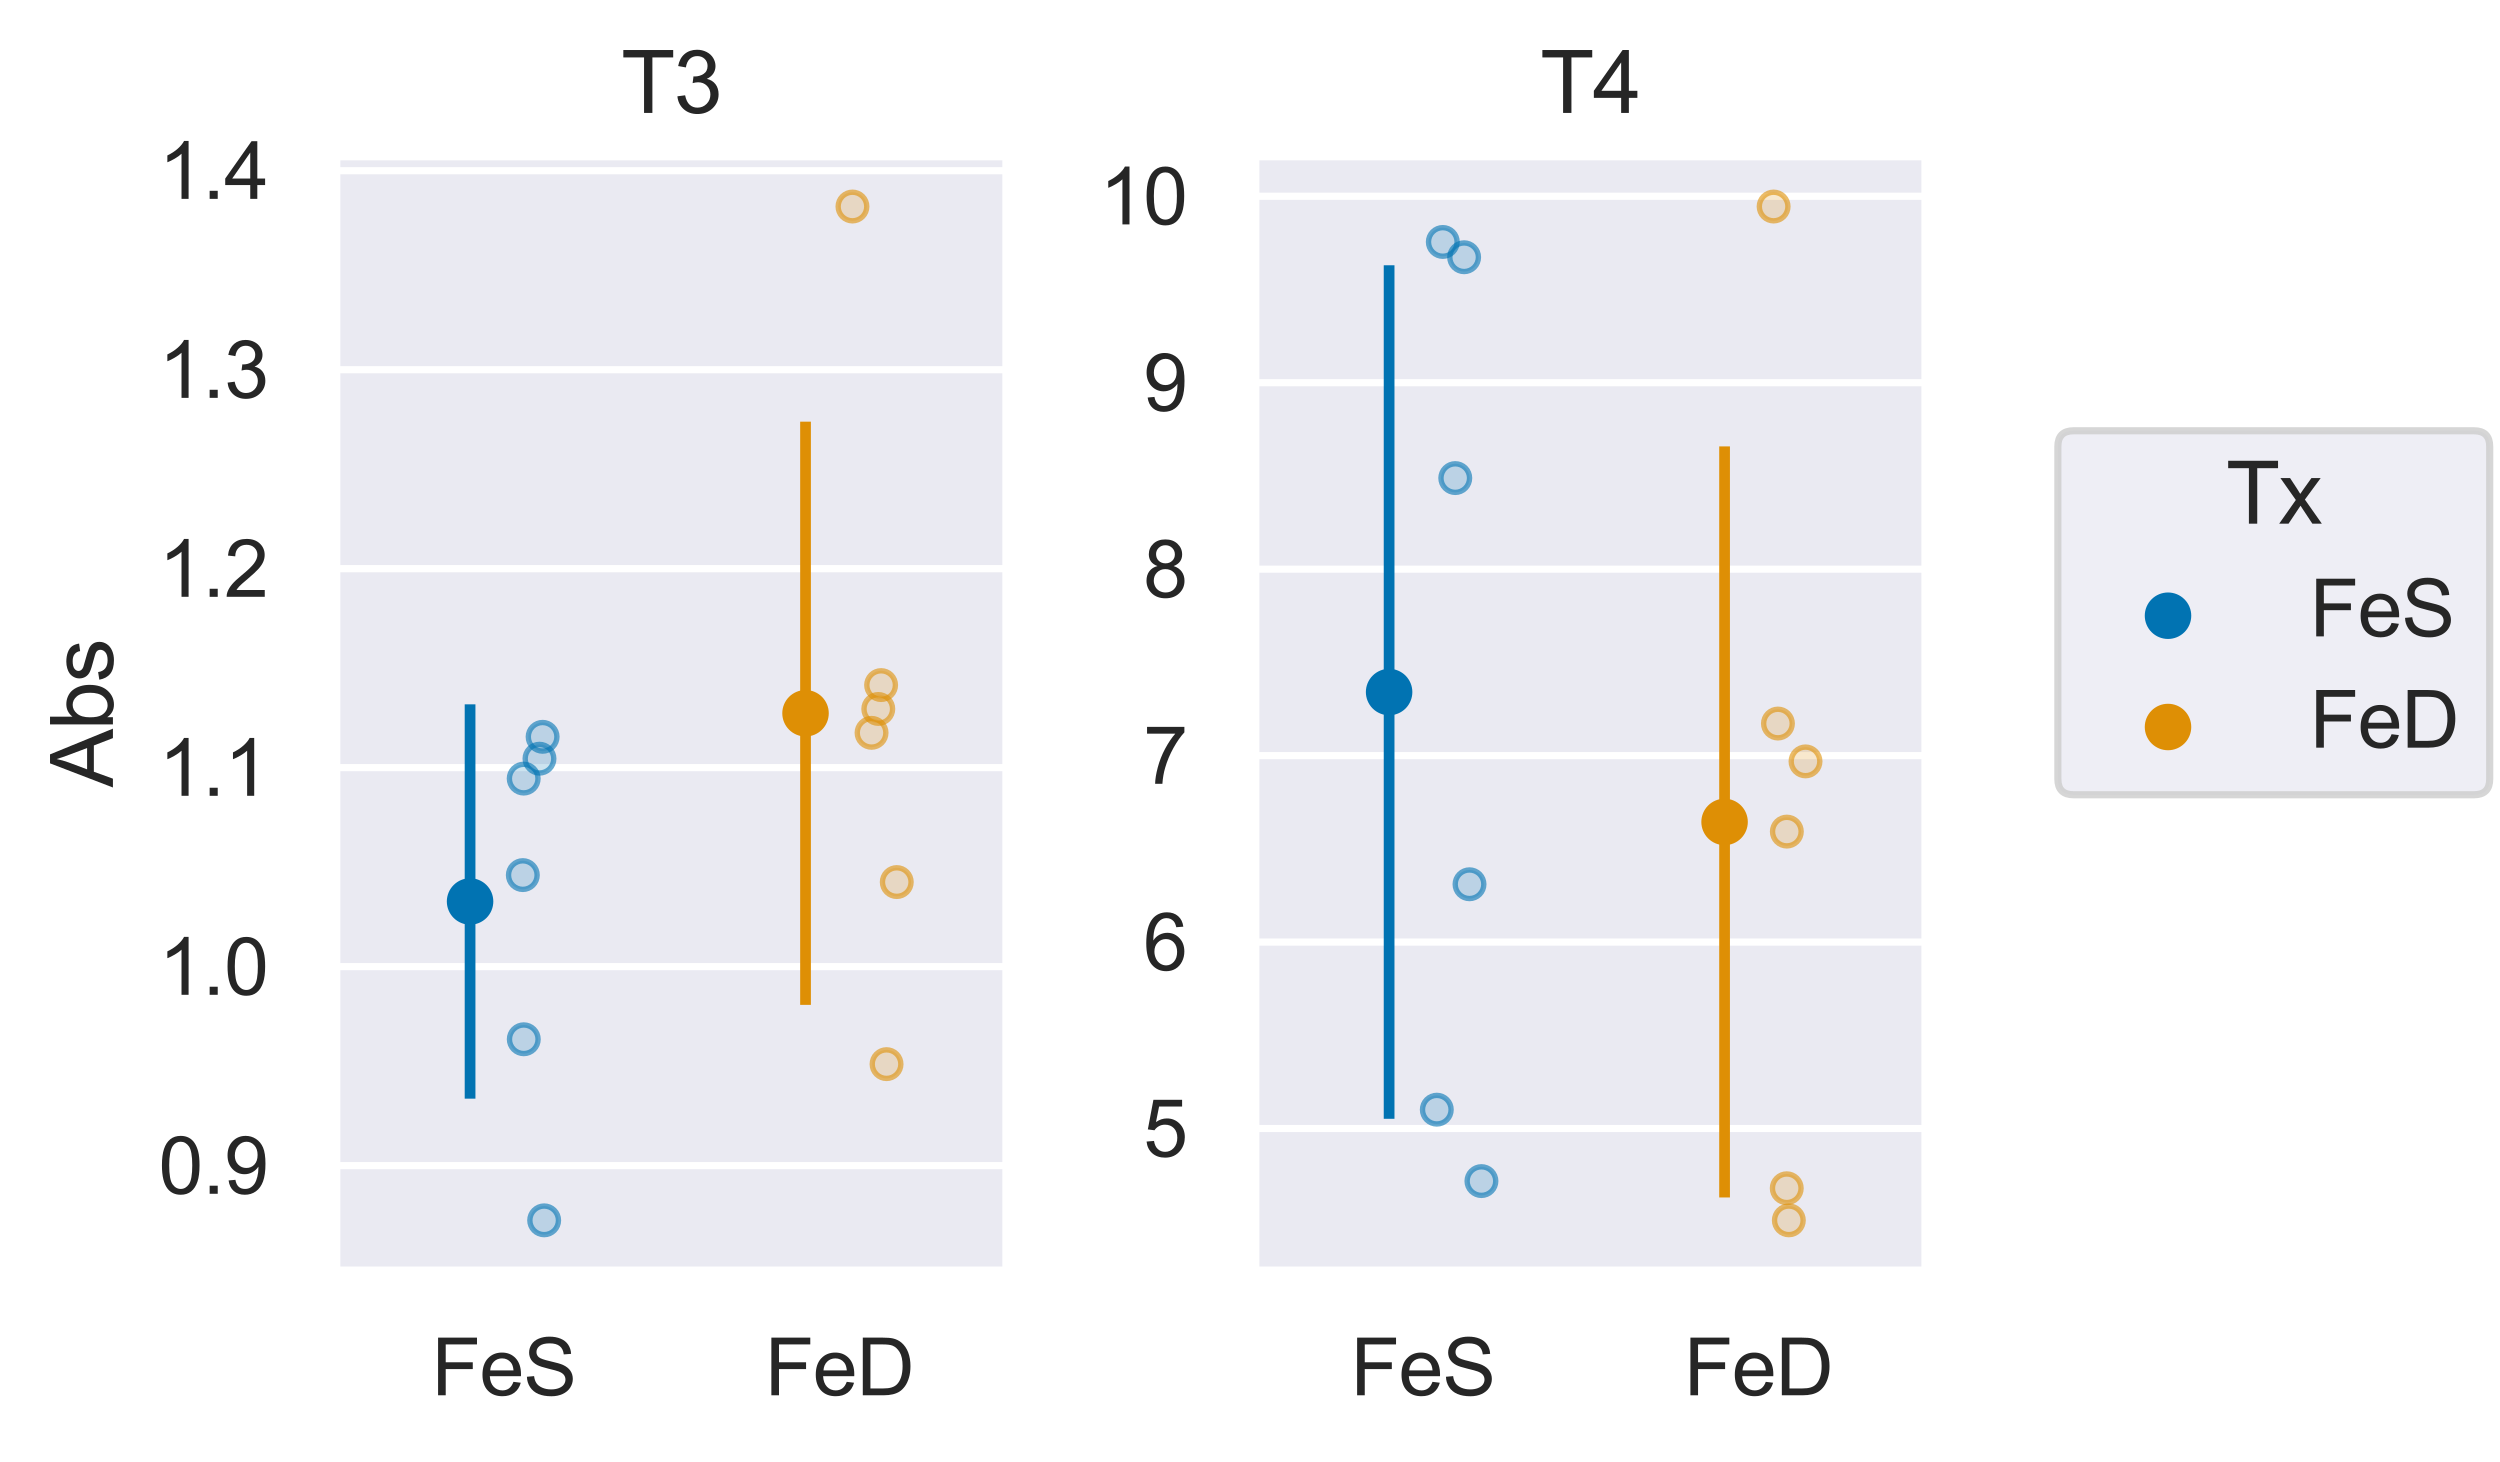 <?xml version="1.0" encoding="utf-8" standalone="no"?>
<!DOCTYPE svg PUBLIC "-//W3C//DTD SVG 1.1//EN"
  "http://www.w3.org/Graphics/SVG/1.1/DTD/svg11.dtd">
<svg xmlns:xlink="http://www.w3.org/1999/xlink" width="349.56pt" height="204.48pt" viewBox="0 0 349.56 204.48" xmlns="http://www.w3.org/2000/svg" version="1.1">
 <defs>
  <style type="text/css">*{stroke-linejoin: round; stroke-linecap: butt}</style>
 </defs>
 <g id="figure_1">
  <g id="patch_1">
   <path d="M 0 204.48 
L 349.56 204.48 
L 349.56 0 
L 0 0 
z
" style="fill: #ffffff"/>
  </g>
  <g id="axes_1">
   <g id="patch_2">
    <path d="M 46.964 177.72 
L 140.775 177.72 
L 140.775 21.789 
L 46.964 21.789 
z
" style="fill: #eaeaf2"/>
   </g>
   <g id="matplotlib.axis_1">
    <g id="xtick_1">
     <g id="text_1">
      <!-- FeS -->
      <g style="fill: #262626" transform="translate(60.331 195.094) scale(0.11 -0.11)">
       <defs>
        <path id="ArialMT-46" d="M 525 0 
L 525 4581 
L 3616 4581 
L 3616 4041 
L 1131 4041 
L 1131 2622 
L 3281 2622 
L 3281 2081 
L 1131 2081 
L 1131 0 
L 525 0 
z
" transform="scale(0.016)"/>
        <path id="ArialMT-65" d="M 2694 1069 
L 3275 997 
Q 3138 488 2766 206 
Q 2394 -75 1816 -75 
Q 1088 -75 661 373 
Q 234 822 234 1631 
Q 234 2469 665 2931 
Q 1097 3394 1784 3394 
Q 2450 3394 2872 2941 
Q 3294 2488 3294 1666 
Q 3294 1616 3291 1516 
L 816 1516 
Q 847 969 1125 678 
Q 1403 388 1819 388 
Q 2128 388 2347 550 
Q 2566 713 2694 1069 
z
M 847 1978 
L 2700 1978 
Q 2663 2397 2488 2606 
Q 2219 2931 1791 2931 
Q 1403 2931 1139 2672 
Q 875 2413 847 1978 
z
" transform="scale(0.016)"/>
        <path id="ArialMT-53" d="M 288 1472 
L 859 1522 
Q 900 1178 1048 958 
Q 1197 738 1509 602 
Q 1822 466 2213 466 
Q 2559 466 2825 569 
Q 3091 672 3220 851 
Q 3350 1031 3350 1244 
Q 3350 1459 3225 1620 
Q 3100 1781 2813 1891 
Q 2628 1963 1997 2114 
Q 1366 2266 1113 2400 
Q 784 2572 623 2826 
Q 463 3081 463 3397 
Q 463 3744 659 4045 
Q 856 4347 1234 4503 
Q 1613 4659 2075 4659 
Q 2584 4659 2973 4495 
Q 3363 4331 3572 4012 
Q 3781 3694 3797 3291 
L 3216 3247 
Q 3169 3681 2898 3903 
Q 2628 4125 2100 4125 
Q 1550 4125 1298 3923 
Q 1047 3722 1047 3438 
Q 1047 3191 1225 3031 
Q 1400 2872 2139 2705 
Q 2878 2538 3153 2413 
Q 3553 2228 3743 1945 
Q 3934 1663 3934 1294 
Q 3934 928 3725 604 
Q 3516 281 3123 101 
Q 2731 -78 2241 -78 
Q 1619 -78 1198 103 
Q 778 284 539 648 
Q 300 1013 288 1472 
z
" transform="scale(0.016)"/>
       </defs>
       <use xlink:href="#ArialMT-46"/>
       <use xlink:href="#ArialMT-65" x="61.084"/>
       <use xlink:href="#ArialMT-53" x="116.699"/>
      </g>
     </g>
    </g>
    <g id="xtick_2">
     <g id="text_2">
      <!-- FeD -->
      <g style="fill: #262626" transform="translate(106.933 195.094) scale(0.11 -0.11)">
       <defs>
        <path id="ArialMT-44" d="M 494 0 
L 494 4581 
L 2072 4581 
Q 2606 4581 2888 4516 
Q 3281 4425 3559 4188 
Q 3922 3881 4101 3404 
Q 4281 2928 4281 2316 
Q 4281 1794 4159 1391 
Q 4038 988 3847 723 
Q 3656 459 3429 307 
Q 3203 156 2883 78 
Q 2563 0 2147 0 
L 494 0 
z
M 1100 541 
L 2078 541 
Q 2531 541 2789 625 
Q 3047 709 3200 863 
Q 3416 1078 3536 1442 
Q 3656 1806 3656 2325 
Q 3656 3044 3420 3430 
Q 3184 3816 2847 3947 
Q 2603 4041 2063 4041 
L 1100 4041 
L 1100 541 
z
" transform="scale(0.016)"/>
       </defs>
       <use xlink:href="#ArialMT-46"/>
       <use xlink:href="#ArialMT-65" x="61.084"/>
       <use xlink:href="#ArialMT-44" x="116.699"/>
      </g>
     </g>
    </g>
   </g>
   <g id="matplotlib.axis_2">
    <g id="ytick_1">
     <g id="line2d_1">
      <path d="M 46.964 162.981 
L 140.775 162.981 
" clip-path="url(#pf626b53d49)" style="fill: none; stroke: #ffffff; stroke-linecap: round"/>
     </g>
     <g id="text_3">
      <!-- 0.9 -->
      <g style="fill: #262626" transform="translate(22.174 166.918) scale(0.11 -0.11)">
       <defs>
        <path id="ArialMT-30" d="M 266 2259 
Q 266 3072 433 3567 
Q 600 4063 929 4331 
Q 1259 4600 1759 4600 
Q 2128 4600 2406 4451 
Q 2684 4303 2865 4023 
Q 3047 3744 3150 3342 
Q 3253 2941 3253 2259 
Q 3253 1453 3087 958 
Q 2922 463 2592 192 
Q 2263 -78 1759 -78 
Q 1097 -78 719 397 
Q 266 969 266 2259 
z
M 844 2259 
Q 844 1131 1108 757 
Q 1372 384 1759 384 
Q 2147 384 2411 759 
Q 2675 1134 2675 2259 
Q 2675 3391 2411 3762 
Q 2147 4134 1753 4134 
Q 1366 4134 1134 3806 
Q 844 3388 844 2259 
z
" transform="scale(0.016)"/>
        <path id="ArialMT-2e" d="M 581 0 
L 581 641 
L 1222 641 
L 1222 0 
L 581 0 
z
" transform="scale(0.016)"/>
        <path id="ArialMT-39" d="M 350 1059 
L 891 1109 
Q 959 728 1153 556 
Q 1347 384 1650 384 
Q 1909 384 2104 503 
Q 2300 622 2425 820 
Q 2550 1019 2634 1356 
Q 2719 1694 2719 2044 
Q 2719 2081 2716 2156 
Q 2547 1888 2255 1720 
Q 1963 1553 1622 1553 
Q 1053 1553 659 1965 
Q 266 2378 266 3053 
Q 266 3750 677 4175 
Q 1088 4600 1706 4600 
Q 2153 4600 2523 4359 
Q 2894 4119 3086 3673 
Q 3278 3228 3278 2384 
Q 3278 1506 3087 986 
Q 2897 466 2520 194 
Q 2144 -78 1638 -78 
Q 1100 -78 759 220 
Q 419 519 350 1059 
z
M 2653 3081 
Q 2653 3566 2395 3850 
Q 2138 4134 1775 4134 
Q 1400 4134 1122 3828 
Q 844 3522 844 3034 
Q 844 2597 1108 2323 
Q 1372 2050 1759 2050 
Q 2150 2050 2401 2323 
Q 2653 2597 2653 3081 
z
" transform="scale(0.016)"/>
       </defs>
       <use xlink:href="#ArialMT-30"/>
       <use xlink:href="#ArialMT-2e" x="55.615"/>
       <use xlink:href="#ArialMT-39" x="83.398"/>
      </g>
     </g>
    </g>
    <g id="ytick_2">
     <g id="line2d_2">
      <path d="M 46.964 135.159 
L 140.775 135.159 
" clip-path="url(#pf626b53d49)" style="fill: none; stroke: #ffffff; stroke-linecap: round"/>
     </g>
     <g id="text_4">
      <!-- 1.0 -->
      <g style="fill: #262626" transform="translate(22.174 139.096) scale(0.11 -0.11)">
       <defs>
        <path id="ArialMT-31" d="M 2384 0 
L 1822 0 
L 1822 3584 
Q 1619 3391 1289 3197 
Q 959 3003 697 2906 
L 697 3450 
Q 1169 3672 1522 3987 
Q 1875 4303 2022 4600 
L 2384 4600 
L 2384 0 
z
" transform="scale(0.016)"/>
       </defs>
       <use xlink:href="#ArialMT-31"/>
       <use xlink:href="#ArialMT-2e" x="55.615"/>
       <use xlink:href="#ArialMT-30" x="83.398"/>
      </g>
     </g>
    </g>
    <g id="ytick_3">
     <g id="line2d_3">
      <path d="M 46.964 107.336 
L 140.775 107.336 
" clip-path="url(#pf626b53d49)" style="fill: none; stroke: #ffffff; stroke-linecap: round"/>
     </g>
     <g id="text_5">
      <!-- 1.1 -->
      <g style="fill: #262626" transform="translate(22.174 111.273) scale(0.11 -0.11)">
       <use xlink:href="#ArialMT-31"/>
       <use xlink:href="#ArialMT-2e" x="55.615"/>
       <use xlink:href="#ArialMT-31" x="83.398"/>
      </g>
     </g>
    </g>
    <g id="ytick_4">
     <g id="line2d_4">
      <path d="M 46.964 79.514 
L 140.775 79.514 
" clip-path="url(#pf626b53d49)" style="fill: none; stroke: #ffffff; stroke-linecap: round"/>
     </g>
     <g id="text_6">
      <!-- 1.2 -->
      <g style="fill: #262626" transform="translate(22.174 83.451) scale(0.11 -0.11)">
       <defs>
        <path id="ArialMT-32" d="M 3222 541 
L 3222 0 
L 194 0 
Q 188 203 259 391 
Q 375 700 629 1000 
Q 884 1300 1366 1694 
Q 2113 2306 2375 2664 
Q 2638 3022 2638 3341 
Q 2638 3675 2398 3904 
Q 2159 4134 1775 4134 
Q 1369 4134 1125 3890 
Q 881 3647 878 3216 
L 300 3275 
Q 359 3922 746 4261 
Q 1134 4600 1788 4600 
Q 2447 4600 2831 4234 
Q 3216 3869 3216 3328 
Q 3216 3053 3103 2787 
Q 2991 2522 2730 2228 
Q 2469 1934 1863 1422 
Q 1356 997 1212 845 
Q 1069 694 975 541 
L 3222 541 
z
" transform="scale(0.016)"/>
       </defs>
       <use xlink:href="#ArialMT-31"/>
       <use xlink:href="#ArialMT-2e" x="55.615"/>
       <use xlink:href="#ArialMT-32" x="83.398"/>
      </g>
     </g>
    </g>
    <g id="ytick_5">
     <g id="line2d_5">
      <path d="M 46.964 51.692 
L 140.775 51.692 
" clip-path="url(#pf626b53d49)" style="fill: none; stroke: #ffffff; stroke-linecap: round"/>
     </g>
     <g id="text_7">
      <!-- 1.3 -->
      <g style="fill: #262626" transform="translate(22.174 55.628) scale(0.11 -0.11)">
       <defs>
        <path id="ArialMT-33" d="M 269 1209 
L 831 1284 
Q 928 806 1161 595 
Q 1394 384 1728 384 
Q 2125 384 2398 659 
Q 2672 934 2672 1341 
Q 2672 1728 2419 1979 
Q 2166 2231 1775 2231 
Q 1616 2231 1378 2169 
L 1441 2663 
Q 1497 2656 1531 2656 
Q 1891 2656 2178 2843 
Q 2466 3031 2466 3422 
Q 2466 3731 2256 3934 
Q 2047 4138 1716 4138 
Q 1388 4138 1169 3931 
Q 950 3725 888 3313 
L 325 3413 
Q 428 3978 793 4289 
Q 1159 4600 1703 4600 
Q 2078 4600 2393 4439 
Q 2709 4278 2876 4000 
Q 3044 3722 3044 3409 
Q 3044 3113 2884 2869 
Q 2725 2625 2413 2481 
Q 2819 2388 3044 2092 
Q 3269 1797 3269 1353 
Q 3269 753 2831 336 
Q 2394 -81 1725 -81 
Q 1122 -81 723 278 
Q 325 638 269 1209 
z
" transform="scale(0.016)"/>
       </defs>
       <use xlink:href="#ArialMT-31"/>
       <use xlink:href="#ArialMT-2e" x="55.615"/>
       <use xlink:href="#ArialMT-33" x="83.398"/>
      </g>
     </g>
    </g>
    <g id="ytick_6">
     <g id="line2d_6">
      <path d="M 46.964 23.869 
L 140.775 23.869 
" clip-path="url(#pf626b53d49)" style="fill: none; stroke: #ffffff; stroke-linecap: round"/>
     </g>
     <g id="text_8">
      <!-- 1.4 -->
      <g style="fill: #262626" transform="translate(22.174 27.806) scale(0.11 -0.11)">
       <defs>
        <path id="ArialMT-34" d="M 2069 0 
L 2069 1097 
L 81 1097 
L 81 1613 
L 2172 4581 
L 2631 4581 
L 2631 1613 
L 3250 1613 
L 3250 1097 
L 2631 1097 
L 2631 0 
L 2069 0 
z
M 2069 1613 
L 2069 3678 
L 634 1613 
L 2069 1613 
z
" transform="scale(0.016)"/>
       </defs>
       <use xlink:href="#ArialMT-31"/>
       <use xlink:href="#ArialMT-2e" x="55.615"/>
       <use xlink:href="#ArialMT-34" x="83.398"/>
      </g>
     </g>
    </g>
    <g id="text_9">
     <!-- Abs -->
     <g style="fill: #262626" transform="translate(15.789 110.094) rotate(-90) scale(0.12 -0.12)">
      <defs>
       <path id="ArialMT-41" d="M -9 0 
L 1750 4581 
L 2403 4581 
L 4278 0 
L 3588 0 
L 3053 1388 
L 1138 1388 
L 634 0 
L -9 0 
z
M 1313 1881 
L 2866 1881 
L 2388 3150 
Q 2169 3728 2063 4100 
Q 1975 3659 1816 3225 
L 1313 1881 
z
" transform="scale(0.016)"/>
       <path id="ArialMT-62" d="M 941 0 
L 419 0 
L 419 4581 
L 981 4581 
L 981 2947 
Q 1338 3394 1891 3394 
Q 2197 3394 2470 3270 
Q 2744 3147 2920 2923 
Q 3097 2700 3197 2384 
Q 3297 2069 3297 1709 
Q 3297 856 2875 390 
Q 2453 -75 1863 -75 
Q 1275 -75 941 416 
L 941 0 
z
M 934 1684 
Q 934 1088 1097 822 
Q 1363 388 1816 388 
Q 2184 388 2453 708 
Q 2722 1028 2722 1663 
Q 2722 2313 2464 2622 
Q 2206 2931 1841 2931 
Q 1472 2931 1203 2611 
Q 934 2291 934 1684 
z
" transform="scale(0.016)"/>
       <path id="ArialMT-73" d="M 197 991 
L 753 1078 
Q 800 744 1014 566 
Q 1228 388 1613 388 
Q 2000 388 2187 545 
Q 2375 703 2375 916 
Q 2375 1106 2209 1216 
Q 2094 1291 1634 1406 
Q 1016 1563 777 1677 
Q 538 1791 414 1992 
Q 291 2194 291 2438 
Q 291 2659 392 2848 
Q 494 3038 669 3163 
Q 800 3259 1026 3326 
Q 1253 3394 1513 3394 
Q 1903 3394 2198 3281 
Q 2494 3169 2634 2976 
Q 2775 2784 2828 2463 
L 2278 2388 
Q 2241 2644 2061 2787 
Q 1881 2931 1553 2931 
Q 1166 2931 1000 2803 
Q 834 2675 834 2503 
Q 834 2394 903 2306 
Q 972 2216 1119 2156 
Q 1203 2125 1616 2013 
Q 2213 1853 2448 1751 
Q 2684 1650 2818 1456 
Q 2953 1263 2953 975 
Q 2953 694 2789 445 
Q 2625 197 2315 61 
Q 2006 -75 1616 -75 
Q 969 -75 630 194 
Q 291 463 197 991 
z
" transform="scale(0.016)"/>
      </defs>
      <use xlink:href="#ArialMT-41"/>
      <use xlink:href="#ArialMT-62" x="66.699"/>
      <use xlink:href="#ArialMT-73" x="122.314"/>
     </g>
    </g>
   </g>
   <g id="PathCollection_1">
    <path d="M 75.871 105.024 
C 76.401 105.024 76.91 104.813 77.285 104.438 
C 77.66 104.063 77.871 103.554 77.871 103.024 
C 77.871 102.493 77.66 101.985 77.285 101.61 
C 76.91 101.235 76.401 101.024 75.871 101.024 
C 75.34 101.024 74.831 101.235 74.456 101.61 
C 74.081 101.985 73.871 102.493 73.871 103.024 
C 73.871 103.554 74.081 104.063 74.456 104.438 
C 74.831 104.813 75.34 105.024 75.871 105.024 
z
" clip-path="url(#pf626b53d49)" style="fill: #0173b2; fill-opacity: 0.2; stroke: #0173b2; stroke-opacity: 0.6; stroke-width: 0.75"/>
    <path d="M 73.104 124.36 
C 73.634 124.36 74.143 124.15 74.518 123.775 
C 74.893 123.4 75.104 122.891 75.104 122.36 
C 75.104 121.83 74.893 121.321 74.518 120.946 
C 74.143 120.571 73.634 120.36 73.104 120.36 
C 72.573 120.36 72.064 120.571 71.689 120.946 
C 71.314 121.321 71.104 121.83 71.104 122.36 
C 71.104 122.891 71.314 123.4 71.689 123.775 
C 72.064 124.15 72.573 124.36 73.104 124.36 
z
" clip-path="url(#pf626b53d49)" style="fill: #0173b2; fill-opacity: 0.2; stroke: #0173b2; stroke-opacity: 0.6; stroke-width: 0.75"/>
    <path d="M 75.432 108.084 
C 75.962 108.084 76.471 107.874 76.846 107.499 
C 77.221 107.124 77.432 106.615 77.432 106.084 
C 77.432 105.554 77.221 105.045 76.846 104.67 
C 76.471 104.295 75.962 104.084 75.432 104.084 
C 74.901 104.084 74.392 104.295 74.017 104.67 
C 73.642 105.045 73.432 105.554 73.432 106.084 
C 73.432 106.615 73.642 107.124 74.017 107.499 
C 74.392 107.874 74.901 108.084 75.432 108.084 
z
" clip-path="url(#pf626b53d49)" style="fill: #0173b2; fill-opacity: 0.2; stroke: #0173b2; stroke-opacity: 0.6; stroke-width: 0.75"/>
    <path d="M 73.225 110.867 
C 73.755 110.867 74.264 110.656 74.639 110.281 
C 75.014 109.906 75.225 109.397 75.225 108.867 
C 75.225 108.336 75.014 107.827 74.639 107.452 
C 74.264 107.077 73.755 106.867 73.225 106.867 
C 72.694 106.867 72.185 107.077 71.81 107.452 
C 71.435 107.827 71.225 108.336 71.225 108.867 
C 71.225 109.397 71.435 109.906 71.81 110.281 
C 72.185 110.656 72.694 110.867 73.225 110.867 
z
" clip-path="url(#pf626b53d49)" style="fill: #0173b2; fill-opacity: 0.2; stroke: #0173b2; stroke-opacity: 0.6; stroke-width: 0.75"/>
    <path d="M 73.236 147.314 
C 73.767 147.314 74.276 147.103 74.651 146.728 
C 75.026 146.353 75.236 145.844 75.236 145.314 
C 75.236 144.784 75.026 144.275 74.651 143.9 
C 74.276 143.525 73.767 143.314 73.236 143.314 
C 72.706 143.314 72.197 143.525 71.822 143.9 
C 71.447 144.275 71.236 144.784 71.236 145.314 
C 71.236 145.844 71.447 146.353 71.822 146.728 
C 72.197 147.103 72.706 147.314 73.236 147.314 
z
" clip-path="url(#pf626b53d49)" style="fill: #0173b2; fill-opacity: 0.2; stroke: #0173b2; stroke-opacity: 0.6; stroke-width: 0.75"/>
    <path d="M 76.087 172.632 
C 76.617 172.632 77.126 172.422 77.501 172.047 
C 77.876 171.672 78.087 171.163 78.087 170.632 
C 78.087 170.102 77.876 169.593 77.501 169.218 
C 77.126 168.843 76.617 168.632 76.087 168.632 
C 75.556 168.632 75.048 168.843 74.672 169.218 
C 74.297 169.593 74.087 170.102 74.087 170.632 
C 74.087 171.163 74.297 171.672 74.672 172.047 
C 75.048 172.422 75.556 172.632 76.087 172.632 
z
" clip-path="url(#pf626b53d49)" style="fill: #0173b2; fill-opacity: 0.2; stroke: #0173b2; stroke-opacity: 0.6; stroke-width: 0.75"/>
    <path d="M 123.2 97.79 
C 123.731 97.79 124.24 97.579 124.615 97.204 
C 124.99 96.829 125.2 96.32 125.2 95.79 
C 125.2 95.26 124.99 94.751 124.615 94.376 
C 124.24 94.001 123.731 93.79 123.2 93.79 
C 122.67 93.79 122.161 94.001 121.786 94.376 
C 121.411 94.751 121.2 95.26 121.2 95.79 
C 121.2 96.32 121.411 96.829 121.786 97.204 
C 122.161 97.579 122.67 97.79 123.2 97.79 
z
" clip-path="url(#pf626b53d49)" style="fill: #de8f05; fill-opacity: 0.2; stroke: #de8f05; stroke-opacity: 0.6; stroke-width: 0.75"/>
    <path d="M 121.864 104.467 
C 122.394 104.467 122.903 104.257 123.278 103.882 
C 123.653 103.507 123.864 102.998 123.864 102.467 
C 123.864 101.937 123.653 101.428 123.278 101.053 
C 122.903 100.678 122.394 100.467 121.864 100.467 
C 121.333 100.467 120.825 100.678 120.449 101.053 
C 120.074 101.428 119.864 101.937 119.864 102.467 
C 119.864 102.998 120.074 103.507 120.449 103.882 
C 120.825 104.257 121.333 104.467 121.864 104.467 
z
" clip-path="url(#pf626b53d49)" style="fill: #de8f05; fill-opacity: 0.2; stroke: #de8f05; stroke-opacity: 0.6; stroke-width: 0.75"/>
    <path d="M 122.805 101.129 
C 123.336 101.129 123.844 100.918 124.22 100.543 
C 124.595 100.168 124.805 99.659 124.805 99.129 
C 124.805 98.598 124.595 98.09 124.22 97.715 
C 123.844 97.339 123.336 97.129 122.805 97.129 
C 122.275 97.129 121.766 97.339 121.391 97.715 
C 121.016 98.09 120.805 98.598 120.805 99.129 
C 120.805 99.659 121.016 100.168 121.391 100.543 
C 121.766 100.918 122.275 101.129 122.805 101.129 
z
" clip-path="url(#pf626b53d49)" style="fill: #de8f05; fill-opacity: 0.2; stroke: #de8f05; stroke-opacity: 0.6; stroke-width: 0.75"/>
    <path d="M 125.389 125.334 
C 125.92 125.334 126.428 125.124 126.803 124.748 
C 127.178 124.373 127.389 123.865 127.389 123.334 
C 127.389 122.804 127.178 122.295 126.803 121.92 
C 126.428 121.545 125.92 121.334 125.389 121.334 
C 124.859 121.334 124.35 121.545 123.975 121.92 
C 123.6 122.295 123.389 122.804 123.389 123.334 
C 123.389 123.865 123.6 124.373 123.975 124.748 
C 124.35 125.124 124.859 125.334 125.389 125.334 
z
" clip-path="url(#pf626b53d49)" style="fill: #de8f05; fill-opacity: 0.2; stroke: #de8f05; stroke-opacity: 0.6; stroke-width: 0.75"/>
    <path d="M 123.96 150.792 
C 124.49 150.792 124.999 150.581 125.374 150.206 
C 125.749 149.831 125.96 149.322 125.96 148.792 
C 125.96 148.261 125.749 147.753 125.374 147.378 
C 124.999 147.003 124.49 146.792 123.96 146.792 
C 123.429 146.792 122.92 147.003 122.545 147.378 
C 122.17 147.753 121.96 148.261 121.96 148.792 
C 121.96 149.322 122.17 149.831 122.545 150.206 
C 122.92 150.581 123.429 150.792 123.96 150.792 
z
" clip-path="url(#pf626b53d49)" style="fill: #de8f05; fill-opacity: 0.2; stroke: #de8f05; stroke-opacity: 0.6; stroke-width: 0.75"/>
    <path d="M 119.195 30.877 
C 119.725 30.877 120.234 30.666 120.609 30.291 
C 120.984 29.916 121.195 29.408 121.195 28.877 
C 121.195 28.347 120.984 27.838 120.609 27.463 
C 120.234 27.088 119.725 26.877 119.195 26.877 
C 118.664 26.877 118.156 27.088 117.781 27.463 
C 117.405 27.838 117.195 28.347 117.195 28.877 
C 117.195 29.408 117.405 29.916 117.781 30.291 
C 118.156 30.666 118.664 30.877 119.195 30.877 
z
" clip-path="url(#pf626b53d49)" style="fill: #de8f05; fill-opacity: 0.2; stroke: #de8f05; stroke-opacity: 0.6; stroke-width: 0.75"/>
   </g>
   <g id="PathCollection_2">
    <path d="M 65.727 129.047 
C 66.522 129.047 67.285 128.731 67.848 128.168 
C 68.41 127.606 68.727 126.843 68.727 126.047 
C 68.727 125.251 68.41 124.488 67.848 123.926 
C 67.285 123.363 66.522 123.047 65.727 123.047 
C 64.931 123.047 64.168 123.363 63.605 123.926 
C 63.043 124.488 62.727 125.251 62.727 126.047 
C 62.727 126.843 63.043 127.606 63.605 128.168 
C 64.168 128.731 64.931 129.047 65.727 129.047 
z
" clip-path="url(#pf626b53d49)" style="fill: #0173b2; stroke: #0173b2; stroke-width: 0.5"/>
    <path d="M 112.632 102.732 
C 113.428 102.732 114.191 102.415 114.753 101.853 
C 115.316 101.29 115.632 100.527 115.632 99.732 
C 115.632 98.936 115.316 98.173 114.753 97.61 
C 114.191 97.048 113.428 96.732 112.632 96.732 
C 111.836 96.732 111.073 97.048 110.511 97.61 
C 109.948 98.173 109.632 98.936 109.632 99.732 
C 109.632 100.527 109.948 101.29 110.511 101.853 
C 111.073 102.415 111.836 102.732 112.632 102.732 
z
" clip-path="url(#pf626b53d49)" style="fill: #de8f05; stroke: #de8f05; stroke-width: 0.5"/>
   </g>
   <g id="LineCollection_1">
    <path d="M 65.727 152.866 
L 65.727 99.228 
" clip-path="url(#pf626b53d49)" style="fill: none; stroke: #0173b2; stroke-width: 1.5; stroke-linecap: square"/>
    <path d="M 112.632 139.751 
L 112.632 59.712 
" clip-path="url(#pf626b53d49)" style="fill: none; stroke: #de8f05; stroke-width: 1.5; stroke-linecap: square"/>
   </g>
   <g id="patch_3">
    <path d="M 46.964 177.72 
L 46.964 21.789 
" style="fill: none; stroke: #ffffff; stroke-width: 1.25; stroke-linejoin: miter; stroke-linecap: square"/>
   </g>
   <g id="patch_4">
    <path d="M 140.775 177.72 
L 140.775 21.789 
" style="fill: none; stroke: #ffffff; stroke-width: 1.25; stroke-linejoin: miter; stroke-linecap: square"/>
   </g>
   <g id="patch_5">
    <path d="M 46.964 177.72 
L 140.775 177.72 
" style="fill: none; stroke: #ffffff; stroke-width: 1.25; stroke-linejoin: miter; stroke-linecap: square"/>
   </g>
   <g id="patch_6">
    <path d="M 46.964 21.789 
L 140.775 21.789 
" style="fill: none; stroke: #ffffff; stroke-width: 1.25; stroke-linejoin: miter; stroke-linecap: square"/>
   </g>
   <g id="text_10">
    <!-- T3 -->
    <g style="fill: #262626" transform="translate(86.869 15.789) scale(0.12 -0.12)">
     <defs>
      <path id="ArialMT-54" d="M 1659 0 
L 1659 4041 
L 150 4041 
L 150 4581 
L 3781 4581 
L 3781 4041 
L 2266 4041 
L 2266 0 
L 1659 0 
z
" transform="scale(0.016)"/>
     </defs>
     <use xlink:href="#ArialMT-54"/>
     <use xlink:href="#ArialMT-33" x="61.084"/>
    </g>
   </g>
  </g>
  <g id="axes_2">
   <g id="patch_7">
    <path d="M 175.469 177.72 
L 269.28 177.72 
L 269.28 21.789 
L 175.469 21.789 
z
" style="fill: #eaeaf2"/>
   </g>
   <g id="matplotlib.axis_3">
    <g id="xtick_3">
     <g id="text_11">
      <!-- FeS -->
      <g style="fill: #262626" transform="translate(188.835 195.094) scale(0.11 -0.11)">
       <use xlink:href="#ArialMT-46"/>
       <use xlink:href="#ArialMT-65" x="61.084"/>
       <use xlink:href="#ArialMT-53" x="116.699"/>
      </g>
     </g>
    </g>
    <g id="xtick_4">
     <g id="text_12">
      <!-- FeD -->
      <g style="fill: #262626" transform="translate(235.437 195.094) scale(0.11 -0.11)">
       <use xlink:href="#ArialMT-46"/>
       <use xlink:href="#ArialMT-65" x="61.084"/>
       <use xlink:href="#ArialMT-44" x="116.699"/>
      </g>
     </g>
    </g>
   </g>
   <g id="matplotlib.axis_4">
    <g id="ytick_7">
     <g id="line2d_7">
      <path d="M 175.469 157.793 
L 269.28 157.793 
" clip-path="url(#p28af53812b)" style="fill: none; stroke: #ffffff; stroke-linecap: round"/>
     </g>
     <g id="text_13">
      <!-- 5 -->
      <g style="fill: #262626" transform="translate(159.852 161.73) scale(0.11 -0.11)">
       <defs>
        <path id="ArialMT-35" d="M 266 1200 
L 856 1250 
Q 922 819 1161 601 
Q 1400 384 1738 384 
Q 2144 384 2425 690 
Q 2706 997 2706 1503 
Q 2706 1984 2436 2262 
Q 2166 2541 1728 2541 
Q 1456 2541 1237 2417 
Q 1019 2294 894 2097 
L 366 2166 
L 809 4519 
L 3088 4519 
L 3088 3981 
L 1259 3981 
L 1013 2750 
Q 1425 3038 1878 3038 
Q 2478 3038 2890 2622 
Q 3303 2206 3303 1553 
Q 3303 931 2941 478 
Q 2500 -78 1738 -78 
Q 1113 -78 717 272 
Q 322 622 266 1200 
z
" transform="scale(0.016)"/>
       </defs>
       <use xlink:href="#ArialMT-35"/>
      </g>
     </g>
    </g>
    <g id="ytick_8">
     <g id="line2d_8">
      <path d="M 175.469 131.723 
L 269.28 131.723 
" clip-path="url(#p28af53812b)" style="fill: none; stroke: #ffffff; stroke-linecap: round"/>
     </g>
     <g id="text_14">
      <!-- 6 -->
      <g style="fill: #262626" transform="translate(159.852 135.66) scale(0.11 -0.11)">
       <defs>
        <path id="ArialMT-36" d="M 3184 3459 
L 2625 3416 
Q 2550 3747 2413 3897 
Q 2184 4138 1850 4138 
Q 1581 4138 1378 3988 
Q 1113 3794 959 3422 
Q 806 3050 800 2363 
Q 1003 2672 1297 2822 
Q 1591 2972 1913 2972 
Q 2475 2972 2870 2558 
Q 3266 2144 3266 1488 
Q 3266 1056 3080 686 
Q 2894 316 2569 119 
Q 2244 -78 1831 -78 
Q 1128 -78 684 439 
Q 241 956 241 2144 
Q 241 3472 731 4075 
Q 1159 4600 1884 4600 
Q 2425 4600 2770 4297 
Q 3116 3994 3184 3459 
z
M 888 1484 
Q 888 1194 1011 928 
Q 1134 663 1356 523 
Q 1578 384 1822 384 
Q 2178 384 2434 671 
Q 2691 959 2691 1453 
Q 2691 1928 2437 2201 
Q 2184 2475 1800 2475 
Q 1419 2475 1153 2201 
Q 888 1928 888 1484 
z
" transform="scale(0.016)"/>
       </defs>
       <use xlink:href="#ArialMT-36"/>
      </g>
     </g>
    </g>
    <g id="ytick_9">
     <g id="line2d_9">
      <path d="M 175.469 105.653 
L 269.28 105.653 
" clip-path="url(#p28af53812b)" style="fill: none; stroke: #ffffff; stroke-linecap: round"/>
     </g>
     <g id="text_15">
      <!-- 7 -->
      <g style="fill: #262626" transform="translate(159.852 109.59) scale(0.11 -0.11)">
       <defs>
        <path id="ArialMT-37" d="M 303 3981 
L 303 4522 
L 3269 4522 
L 3269 4084 
Q 2831 3619 2401 2847 
Q 1972 2075 1738 1259 
Q 1569 684 1522 0 
L 944 0 
Q 953 541 1156 1306 
Q 1359 2072 1739 2783 
Q 2119 3494 2547 3981 
L 303 3981 
z
" transform="scale(0.016)"/>
       </defs>
       <use xlink:href="#ArialMT-37"/>
      </g>
     </g>
    </g>
    <g id="ytick_10">
     <g id="line2d_10">
      <path d="M 175.469 79.583 
L 269.28 79.583 
" clip-path="url(#p28af53812b)" style="fill: none; stroke: #ffffff; stroke-linecap: round"/>
     </g>
     <g id="text_16">
      <!-- 8 -->
      <g style="fill: #262626" transform="translate(159.852 83.52) scale(0.11 -0.11)">
       <defs>
        <path id="ArialMT-38" d="M 1131 2484 
Q 781 2613 612 2850 
Q 444 3088 444 3419 
Q 444 3919 803 4259 
Q 1163 4600 1759 4600 
Q 2359 4600 2725 4251 
Q 3091 3903 3091 3403 
Q 3091 3084 2923 2848 
Q 2756 2613 2416 2484 
Q 2838 2347 3058 2040 
Q 3278 1734 3278 1309 
Q 3278 722 2862 322 
Q 2447 -78 1769 -78 
Q 1091 -78 675 323 
Q 259 725 259 1325 
Q 259 1772 486 2073 
Q 713 2375 1131 2484 
z
M 1019 3438 
Q 1019 3113 1228 2906 
Q 1438 2700 1772 2700 
Q 2097 2700 2305 2904 
Q 2513 3109 2513 3406 
Q 2513 3716 2298 3927 
Q 2084 4138 1766 4138 
Q 1444 4138 1231 3931 
Q 1019 3725 1019 3438 
z
M 838 1322 
Q 838 1081 952 856 
Q 1066 631 1291 507 
Q 1516 384 1775 384 
Q 2178 384 2440 643 
Q 2703 903 2703 1303 
Q 2703 1709 2433 1975 
Q 2163 2241 1756 2241 
Q 1359 2241 1098 1978 
Q 838 1716 838 1322 
z
" transform="scale(0.016)"/>
       </defs>
       <use xlink:href="#ArialMT-38"/>
      </g>
     </g>
    </g>
    <g id="ytick_11">
     <g id="line2d_11">
      <path d="M 175.469 53.513 
L 269.28 53.513 
" clip-path="url(#p28af53812b)" style="fill: none; stroke: #ffffff; stroke-linecap: round"/>
     </g>
     <g id="text_17">
      <!-- 9 -->
      <g style="fill: #262626" transform="translate(159.852 57.45) scale(0.11 -0.11)">
       <use xlink:href="#ArialMT-39"/>
      </g>
     </g>
    </g>
    <g id="ytick_12">
     <g id="line2d_12">
      <path d="M 175.469 27.443 
L 269.28 27.443 
" clip-path="url(#p28af53812b)" style="fill: none; stroke: #ffffff; stroke-linecap: round"/>
     </g>
     <g id="text_18">
      <!-- 10 -->
      <g style="fill: #262626" transform="translate(153.735 31.38) scale(0.11 -0.11)">
       <use xlink:href="#ArialMT-31"/>
       <use xlink:href="#ArialMT-30" x="55.615"/>
      </g>
     </g>
    </g>
   </g>
   <g id="PathCollection_3">
    <path d="M 203.481 68.848 
C 204.012 68.848 204.52 68.637 204.895 68.262 
C 205.27 67.887 205.481 67.378 205.481 66.848 
C 205.481 66.318 205.27 65.809 204.895 65.434 
C 204.52 65.059 204.012 64.848 203.481 64.848 
C 202.951 64.848 202.442 65.059 202.067 65.434 
C 201.692 65.809 201.481 66.318 201.481 66.848 
C 201.481 67.378 201.692 67.887 202.067 68.262 
C 202.442 68.637 202.951 68.848 203.481 68.848 
z
" clip-path="url(#p28af53812b)" style="fill: #0173b2; fill-opacity: 0.2; stroke: #0173b2; stroke-opacity: 0.6; stroke-width: 0.75"/>
    <path d="M 200.899 157.16 
C 201.43 157.16 201.939 156.949 202.314 156.574 
C 202.689 156.199 202.899 155.69 202.899 155.16 
C 202.899 154.629 202.689 154.121 202.314 153.746 
C 201.939 153.371 201.43 153.16 200.899 153.16 
C 200.369 153.16 199.86 153.371 199.485 153.746 
C 199.11 154.121 198.899 154.629 198.899 155.16 
C 198.899 155.69 199.11 156.199 199.485 156.574 
C 199.86 156.949 200.369 157.16 200.899 157.16 
z
" clip-path="url(#p28af53812b)" style="fill: #0173b2; fill-opacity: 0.2; stroke: #0173b2; stroke-opacity: 0.6; stroke-width: 0.75"/>
    <path d="M 205.473 125.641 
C 206.003 125.641 206.512 125.431 206.887 125.056 
C 207.262 124.681 207.473 124.172 207.473 123.641 
C 207.473 123.111 207.262 122.602 206.887 122.227 
C 206.512 121.852 206.003 121.641 205.473 121.641 
C 204.943 121.641 204.434 121.852 204.059 122.227 
C 203.684 122.602 203.473 123.111 203.473 123.641 
C 203.473 124.172 203.684 124.681 204.059 125.056 
C 204.434 125.431 204.943 125.641 205.473 125.641 
z
" clip-path="url(#p28af53812b)" style="fill: #0173b2; fill-opacity: 0.2; stroke: #0173b2; stroke-opacity: 0.6; stroke-width: 0.75"/>
    <path d="M 207.14 167.145 
C 207.67 167.145 208.179 166.934 208.554 166.559 
C 208.929 166.184 209.14 165.675 209.14 165.145 
C 209.14 164.614 208.929 164.106 208.554 163.73 
C 208.179 163.355 207.67 163.145 207.14 163.145 
C 206.609 163.145 206.101 163.355 205.726 163.73 
C 205.35 164.106 205.14 164.614 205.14 165.145 
C 205.14 165.675 205.35 166.184 205.726 166.559 
C 206.101 166.934 206.609 167.145 207.14 167.145 
z
" clip-path="url(#p28af53812b)" style="fill: #0173b2; fill-opacity: 0.2; stroke: #0173b2; stroke-opacity: 0.6; stroke-width: 0.75"/>
    <path d="M 201.739 35.83 
C 202.269 35.83 202.778 35.62 203.153 35.245 
C 203.528 34.87 203.739 34.361 203.739 33.83 
C 203.739 33.3 203.528 32.791 203.153 32.416 
C 202.778 32.041 202.269 31.83 201.739 31.83 
C 201.208 31.83 200.7 32.041 200.324 32.416 
C 199.949 32.791 199.739 33.3 199.739 33.83 
C 199.739 34.361 199.949 34.87 200.324 35.245 
C 200.7 35.62 201.208 35.83 201.739 35.83 
z
" clip-path="url(#p28af53812b)" style="fill: #0173b2; fill-opacity: 0.2; stroke: #0173b2; stroke-opacity: 0.6; stroke-width: 0.75"/>
    <path d="M 204.719 37.968 
C 205.249 37.968 205.758 37.757 206.133 37.382 
C 206.508 37.007 206.719 36.499 206.719 35.968 
C 206.719 35.438 206.508 34.929 206.133 34.554 
C 205.758 34.179 205.249 33.968 204.719 33.968 
C 204.189 33.968 203.68 34.179 203.305 34.554 
C 202.93 34.929 202.719 35.438 202.719 35.968 
C 202.719 36.499 202.93 37.007 203.305 37.382 
C 203.68 37.757 204.189 37.968 204.719 37.968 
z
" clip-path="url(#p28af53812b)" style="fill: #0173b2; fill-opacity: 0.2; stroke: #0173b2; stroke-opacity: 0.6; stroke-width: 0.75"/>
    <path d="M 250.122 172.632 
C 250.652 172.632 251.161 172.422 251.536 172.047 
C 251.911 171.672 252.122 171.163 252.122 170.632 
C 252.122 170.102 251.911 169.593 251.536 169.218 
C 251.161 168.843 250.652 168.632 250.122 168.632 
C 249.591 168.632 249.082 168.843 248.707 169.218 
C 248.332 169.593 248.122 170.102 248.122 170.632 
C 248.122 171.163 248.332 171.672 248.707 172.047 
C 249.082 172.422 249.591 172.632 250.122 172.632 
z
" clip-path="url(#p28af53812b)" style="fill: #de8f05; fill-opacity: 0.2; stroke: #de8f05; stroke-opacity: 0.6; stroke-width: 0.75"/>
    <path d="M 249.831 168.148 
C 250.362 168.148 250.871 167.938 251.246 167.563 
C 251.621 167.188 251.831 166.679 251.831 166.148 
C 251.831 165.618 251.621 165.109 251.246 164.734 
C 250.871 164.359 250.362 164.148 249.831 164.148 
C 249.301 164.148 248.792 164.359 248.417 164.734 
C 248.042 165.109 247.831 165.618 247.831 166.148 
C 247.831 166.679 248.042 167.188 248.417 167.563 
C 248.792 167.938 249.301 168.148 249.831 168.148 
z
" clip-path="url(#p28af53812b)" style="fill: #de8f05; fill-opacity: 0.2; stroke: #de8f05; stroke-opacity: 0.6; stroke-width: 0.75"/>
    <path d="M 249.843 118.277 
C 250.373 118.277 250.882 118.066 251.257 117.691 
C 251.632 117.316 251.843 116.807 251.843 116.277 
C 251.843 115.746 251.632 115.237 251.257 114.862 
C 250.882 114.487 250.373 114.277 249.843 114.277 
C 249.312 114.277 248.804 114.487 248.428 114.862 
C 248.053 115.237 247.843 115.746 247.843 116.277 
C 247.843 116.807 248.053 117.316 248.428 117.691 
C 248.804 118.066 249.312 118.277 249.843 118.277 
z
" clip-path="url(#p28af53812b)" style="fill: #de8f05; fill-opacity: 0.2; stroke: #de8f05; stroke-opacity: 0.6; stroke-width: 0.75"/>
    <path d="M 248.598 103.169 
C 249.129 103.169 249.637 102.958 250.012 102.583 
C 250.387 102.208 250.598 101.699 250.598 101.169 
C 250.598 100.639 250.387 100.13 250.012 99.755 
C 249.637 99.38 249.129 99.169 248.598 99.169 
C 248.068 99.169 247.559 99.38 247.184 99.755 
C 246.809 100.13 246.598 100.639 246.598 101.169 
C 246.598 101.699 246.809 102.208 247.184 102.583 
C 247.559 102.958 248.068 103.169 248.598 103.169 
z
" clip-path="url(#p28af53812b)" style="fill: #de8f05; fill-opacity: 0.2; stroke: #de8f05; stroke-opacity: 0.6; stroke-width: 0.75"/>
    <path d="M 247.995 30.877 
C 248.525 30.877 249.034 30.666 249.409 30.291 
C 249.784 29.916 249.995 29.408 249.995 28.877 
C 249.995 28.347 249.784 27.838 249.409 27.463 
C 249.034 27.088 248.525 26.877 247.995 26.877 
C 247.464 26.877 246.956 27.088 246.581 27.463 
C 246.206 27.838 245.995 28.347 245.995 28.877 
C 245.995 29.408 246.206 29.916 246.581 30.291 
C 246.956 30.666 247.464 30.877 247.995 30.877 
z
" clip-path="url(#p28af53812b)" style="fill: #de8f05; fill-opacity: 0.2; stroke: #de8f05; stroke-opacity: 0.6; stroke-width: 0.75"/>
    <path d="M 252.454 108.461 
C 252.984 108.461 253.493 108.251 253.868 107.875 
C 254.243 107.5 254.454 106.992 254.454 106.461 
C 254.454 105.931 254.243 105.422 253.868 105.047 
C 253.493 104.672 252.984 104.461 252.454 104.461 
C 251.923 104.461 251.414 104.672 251.039 105.047 
C 250.664 105.422 250.454 105.931 250.454 106.461 
C 250.454 106.992 250.664 107.5 251.039 107.875 
C 251.414 108.251 251.923 108.461 252.454 108.461 
z
" clip-path="url(#p28af53812b)" style="fill: #de8f05; fill-opacity: 0.2; stroke: #de8f05; stroke-opacity: 0.6; stroke-width: 0.75"/>
   </g>
   <g id="PathCollection_4">
    <path d="M 194.231 99.765 
C 195.027 99.765 195.79 99.449 196.353 98.887 
C 196.915 98.324 197.231 97.561 197.231 96.765 
C 197.231 95.97 196.915 95.207 196.353 94.644 
C 195.79 94.082 195.027 93.765 194.231 93.765 
C 193.436 93.765 192.673 94.082 192.11 94.644 
C 191.547 95.207 191.231 95.97 191.231 96.765 
C 191.231 97.561 191.547 98.324 192.11 98.887 
C 192.673 99.449 193.436 99.765 194.231 99.765 
z
" clip-path="url(#p28af53812b)" style="fill: #0173b2; stroke: #0173b2; stroke-width: 0.5"/>
    <path d="M 241.137 117.927 
C 241.932 117.927 242.696 117.611 243.258 117.049 
C 243.821 116.486 244.137 115.723 244.137 114.927 
C 244.137 114.132 243.821 113.369 243.258 112.806 
C 242.696 112.244 241.932 111.927 241.137 111.927 
C 240.341 111.927 239.578 112.244 239.015 112.806 
C 238.453 113.369 238.137 114.132 238.137 114.927 
C 238.137 115.723 238.453 116.486 239.015 117.049 
C 239.578 117.611 240.341 117.927 241.137 117.927 
z
" clip-path="url(#p28af53812b)" style="fill: #de8f05; stroke: #de8f05; stroke-width: 0.5"/>
   </g>
   <g id="LineCollection_2">
    <path d="M 194.231 155.689 
L 194.231 37.842 
" clip-path="url(#p28af53812b)" style="fill: none; stroke: #0173b2; stroke-width: 1.5; stroke-linecap: square"/>
    <path d="M 241.137 166.685 
L 241.137 63.17 
" clip-path="url(#p28af53812b)" style="fill: none; stroke: #de8f05; stroke-width: 1.5; stroke-linecap: square"/>
   </g>
   <g id="patch_8">
    <path d="M 175.469 177.72 
L 175.469 21.789 
" style="fill: none; stroke: #ffffff; stroke-width: 1.25; stroke-linejoin: miter; stroke-linecap: square"/>
   </g>
   <g id="patch_9">
    <path d="M 269.28 177.72 
L 269.28 21.789 
" style="fill: none; stroke: #ffffff; stroke-width: 1.25; stroke-linejoin: miter; stroke-linecap: square"/>
   </g>
   <g id="patch_10">
    <path d="M 175.469 177.72 
L 269.28 177.72 
" style="fill: none; stroke: #ffffff; stroke-width: 1.25; stroke-linejoin: miter; stroke-linecap: square"/>
   </g>
   <g id="patch_11">
    <path d="M 175.469 21.789 
L 269.28 21.789 
" style="fill: none; stroke: #ffffff; stroke-width: 1.25; stroke-linejoin: miter; stroke-linecap: square"/>
   </g>
   <g id="text_19">
    <!-- T4 -->
    <g style="fill: #262626" transform="translate(215.373 15.789) scale(0.12 -0.12)">
     <use xlink:href="#ArialMT-54"/>
     <use xlink:href="#ArialMT-34" x="61.084"/>
    </g>
   </g>
  </g>
  <g id="legend_1">
   <g id="patch_12">
    <path d="M 289.94 111.127 
L 345.92 111.127 
Q 348.12 111.127 348.12 108.927 
L 348.12 62.433 
Q 348.12 60.233 345.92 60.233 
L 289.94 60.233 
Q 287.74 60.233 287.74 62.433 
L 287.74 108.927 
Q 287.74 111.127 289.94 111.127 
z
" style="fill: #eaeaf2; opacity: 0.8; stroke: #cccccc; stroke-linejoin: miter"/>
   </g>
   <g id="text_20">
    <!-- Tx -->
    <g style="fill: #262626" transform="translate(311.265 73.222) scale(0.12 -0.12)">
     <defs>
      <path id="ArialMT-78" d="M 47 0 
L 1259 1725 
L 138 3319 
L 841 3319 
L 1350 2541 
Q 1494 2319 1581 2169 
Q 1719 2375 1834 2534 
L 2394 3319 
L 3066 3319 
L 1919 1756 
L 3153 0 
L 2463 0 
L 1781 1031 
L 1600 1309 
L 728 0 
L 47 0 
z
" transform="scale(0.016)"/>
     </defs>
     <use xlink:href="#ArialMT-54"/>
     <use xlink:href="#ArialMT-78" x="61.084"/>
    </g>
   </g>
   <g id="PathCollection_5">
    <defs>
     <path id="mc5230babe7" d="M 0 2 
C 0.53 2 1.039 1.789 1.414 1.414 
C 1.789 1.039 2 0.53 2 0 
C 2 -0.53 1.789 -1.039 1.414 -1.414 
C 1.039 -1.789 0.53 -2 0 -2 
C -0.53 -2 -1.039 -1.789 -1.414 -1.414 
C -1.789 -1.039 -2 -0.53 -2 0 
C -2 0.53 -1.789 1.039 -1.414 1.414 
C -1.039 1.789 -0.53 2 0 2 
z
" style="stroke: #0173b2; stroke-opacity: 0.6; stroke-width: 0.75"/>
    </defs>
    <g>
     <use xlink:href="#mc5230babe7" x="303.14" y="86.093" style="fill: #0173b2; fill-opacity: 0.2; stroke: #0173b2; stroke-opacity: 0.6; stroke-width: 0.75"/>
    </g>
   </g>
   <g id="PathCollection_6">
    <defs>
     <path id="m627ce1397e" d="M 0 3 
C 0.796 3 1.559 2.684 2.121 2.121 
C 2.684 1.559 3 0.796 3 0 
C 3 -0.796 2.684 -1.559 2.121 -2.121 
C 1.559 -2.684 0.796 -3 0 -3 
C -0.796 -3 -1.559 -2.684 -2.121 -2.121 
C -2.684 -1.559 -3 -0.796 -3 0 
C -3 0.796 -2.684 1.559 -2.121 2.121 
C -1.559 2.684 -0.796 3 0 3 
z
" style="stroke: #0173b2; stroke-width: 0.5"/>
    </defs>
    <g>
     <use xlink:href="#m627ce1397e" x="303.14" y="86.093" style="fill: #0173b2; stroke: #0173b2; stroke-width: 0.5"/>
    </g>
   </g>
   <g id="text_21">
    <!-- FeS -->
    <g style="fill: #262626" transform="translate(322.94 88.981) scale(0.11 -0.11)">
     <use xlink:href="#ArialMT-46"/>
     <use xlink:href="#ArialMT-65" x="61.084"/>
     <use xlink:href="#ArialMT-53" x="116.699"/>
    </g>
   </g>
   <g id="PathCollection_7">
    <defs>
     <path id="m3166116f6d" d="M 0 2 
C 0.53 2 1.039 1.789 1.414 1.414 
C 1.789 1.039 2 0.53 2 0 
C 2 -0.53 1.789 -1.039 1.414 -1.414 
C 1.039 -1.789 0.53 -2 0 -2 
C -0.53 -2 -1.039 -1.789 -1.414 -1.414 
C -1.789 -1.039 -2 -0.53 -2 0 
C -2 0.53 -1.789 1.039 -1.414 1.414 
C -1.039 1.789 -0.53 2 0 2 
z
" style="stroke: #de8f05; stroke-opacity: 0.6; stroke-width: 0.75"/>
    </defs>
    <g>
     <use xlink:href="#m3166116f6d" x="303.14" y="101.653" style="fill: #de8f05; fill-opacity: 0.2; stroke: #de8f05; stroke-opacity: 0.6; stroke-width: 0.75"/>
    </g>
   </g>
   <g id="PathCollection_8">
    <defs>
     <path id="mb2ff8d592c" d="M 0 3 
C 0.796 3 1.559 2.684 2.121 2.121 
C 2.684 1.559 3 0.796 3 0 
C 3 -0.796 2.684 -1.559 2.121 -2.121 
C 1.559 -2.684 0.796 -3 0 -3 
C -0.796 -3 -1.559 -2.684 -2.121 -2.121 
C -2.684 -1.559 -3 -0.796 -3 0 
C -3 0.796 -2.684 1.559 -2.121 2.121 
C -1.559 2.684 -0.796 3 0 3 
z
" style="stroke: #de8f05; stroke-width: 0.5"/>
    </defs>
    <g>
     <use xlink:href="#mb2ff8d592c" x="303.14" y="101.653" style="fill: #de8f05; stroke: #de8f05; stroke-width: 0.5"/>
    </g>
   </g>
   <g id="text_22">
    <!-- FeD -->
    <g style="fill: #262626" transform="translate(322.94 104.541) scale(0.11 -0.11)">
     <use xlink:href="#ArialMT-46"/>
     <use xlink:href="#ArialMT-65" x="61.084"/>
     <use xlink:href="#ArialMT-44" x="116.699"/>
    </g>
   </g>
  </g>
 </g>
 <defs>
  <clipPath id="pf626b53d49">
   <rect x="46.964" y="21.789" width="93.811" height="155.931"/>
  </clipPath>
  <clipPath id="p28af53812b">
   <rect x="175.469" y="21.789" width="93.811" height="155.931"/>
  </clipPath>
 </defs>
</svg>
